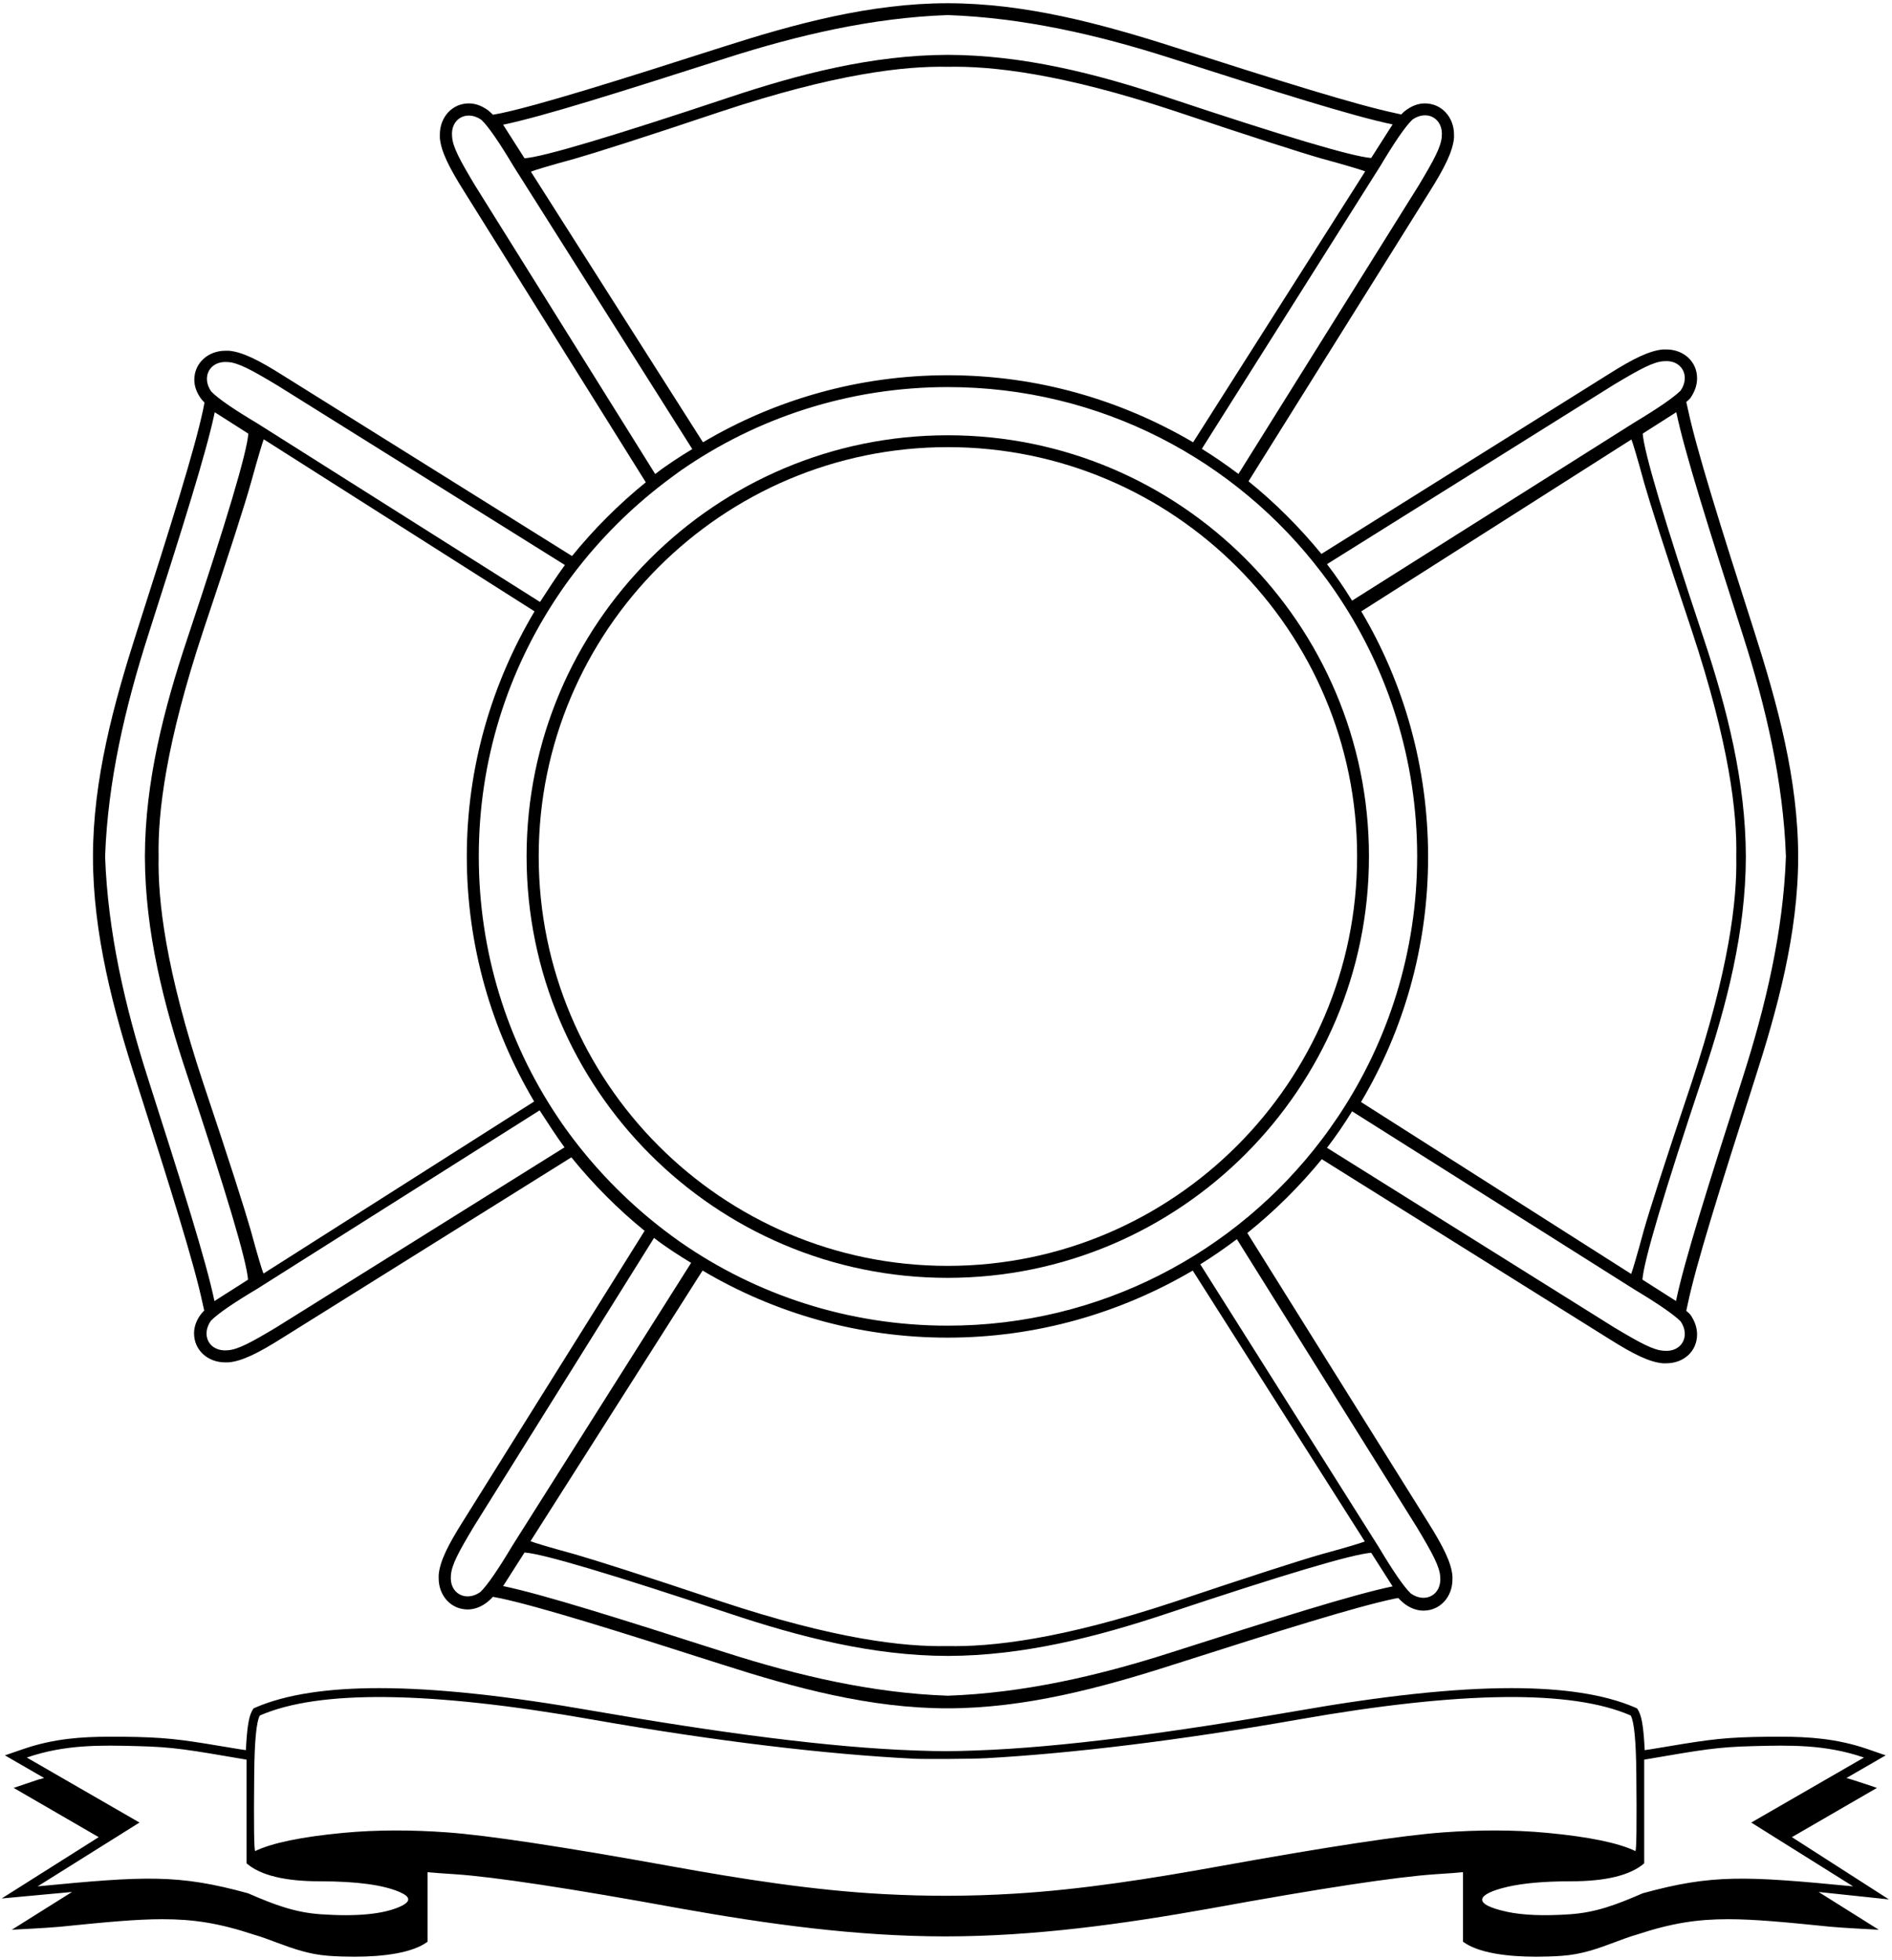 <?xml version="1.0" encoding="UTF-8"?>
<svg xmlns="http://www.w3.org/2000/svg" xmlns:xlink="http://www.w3.org/1999/xlink" width="502pt" height="520pt" viewBox="0 0 502 520" version="1.1">
<g id="surface1">
<path style=" stroke:none;fill-rule:nonzero;fill:rgb(0%,0%,0%);fill-opacity:1;" d="M 501.184 503.996 L 475.441 487.473 L 498.008 474.406 C 498.008 474.406 490.961 472.023 489.922 471.781 L 500.324 465.77 L 495.418 464.074 C 487.363 461.309 479.797 460.828 472.57 460.828 C 470.117 460.828 467.734 460.828 465.348 460.895 C 455.707 461.137 451.73 461.863 438.047 464.145 C 437.492 464.246 436.941 464.316 436.387 464.387 C 436.145 459.375 435.73 455.746 434.797 454.051 L 434.383 453.328 L 433.691 453.016 C 425.711 449.594 414.754 447.934 400.996 447.934 C 385.723 447.934 366.781 450.008 344.109 453.984 C 311.227 459.711 281.691 463.68 258.898 464.48 C 252.262 464.711 249.781 464.719 243.059 464.488 C 220.199 463.715 190.547 459.734 157.52 453.984 C 134.848 450.008 115.906 447.934 100.633 447.934 C 86.879 447.934 75.922 449.594 67.938 453.016 L 67.246 453.328 L 66.832 454.051 C 65.898 455.746 65.484 459.375 65.242 464.387 C 64.691 464.316 64.137 464.246 63.582 464.145 C 49.898 461.863 45.922 461.137 36.281 460.895 C 33.895 460.828 31.512 460.828 29.059 460.828 C 21.836 460.828 14.266 461.309 6.246 464.074 L 1.305 465.77 L 11.707 471.781 C 10.672 472.023 9.566 472.367 8.527 472.75 L 3.621 474.406 L 26.188 487.473 L 0.445 503.746 C 0.445 503.746 17.375 502.195 19.105 502.023 L 3.137 512.043 C 6.074 511.871 11.641 511.629 15.926 511.25 C 27.883 510.039 36.074 509.246 43.125 509.246 C 51.316 509.246 58.09 510.281 67.316 513.324 C 69.461 513.945 71.359 514.672 73.297 515.398 C 77.754 517.055 81.969 518.578 87.121 518.957 C 89.504 519.129 91.82 519.199 93.961 519.199 C 101.98 519.199 109.48 518.16 113.453 515.223 L 113.453 496.77 C 116.082 497.012 116.324 497.012 120.852 497.32 C 131.355 498.047 151.23 501.055 180.57 506.41 C 203.656 510.523 227.125 513.809 250.832 513.809 C 274.508 513.809 297.973 510.523 321.059 506.41 C 350.402 501.055 370.273 498.047 380.781 497.32 C 385.309 497.012 385.551 497.012 388.176 496.77 L 388.176 515.223 C 392.148 518.16 399.648 519.199 407.668 519.199 C 409.812 519.199 412.125 519.129 414.512 518.957 C 419.695 518.578 423.91 517.055 428.336 515.398 C 430.27 514.672 432.172 513.945 434.312 513.324 C 443.543 510.281 450.316 509.246 458.508 509.246 C 465.559 509.246 473.781 510.039 485.703 511.25 C 489.992 511.629 495.555 511.871 498.492 512.043 L 482.527 502.023 C 484.254 502.195 501.184 503.996 501.184 503.996 Z M 106.109 505.926 C 101.586 507.941 94.562 508.59 85.047 507.934 C 78.273 507.449 72.949 505.477 65.797 502.367 C 47.34 497.289 38.527 497.77 9.98 500.535 L 37.008 483.602 L 7.113 466.355 C 17.273 462.832 26.914 463.074 36.281 463.316 C 46.234 463.555 49.969 464.281 65.414 466.91 L 65.414 494.418 C 69.078 497.598 75.578 499.188 84.871 499.188 C 94.617 499.188 101.699 500.152 106.047 502.043 C 108.551 503.133 109.52 504.406 106.109 505.926 Z M 382.938 486.211 C 372.246 486.977 352.258 490.008 322.961 495.301 C 305.738 498.414 287.074 501.406 268.945 502.484 C 257.172 503.188 246.25 503.215 234.312 502.578 C 215.672 501.586 196.395 498.508 178.652 495.301 C 149.355 490.008 129.367 486.977 118.676 486.211 C 109.473 485.547 100.223 485.473 91.027 486.344 C 79.977 487.395 72.203 489.004 67.707 491.164 C 67.402 490.992 67.316 484.156 67.449 470.66 C 67.535 461.977 68.027 456.828 68.938 455.199 C 84.656 448.324 114.039 448.684 157.094 456.258 C 189.941 462.047 219.547 465.523 242.551 466.664 C 245.406 466.805 257.922 466.734 261.742 466.523 C 284.348 465.254 312.934 461.824 344.523 456.258 C 387.578 448.684 416.961 448.324 432.68 455.199 C 433.59 456.828 434.082 461.977 434.164 470.66 C 434.297 484.156 434.215 490.992 433.91 491.164 C 429.414 489.004 421.641 487.395 410.59 486.344 C 401.395 485.473 392.145 485.547 382.938 486.211 Z M 435.867 502.367 C 428.715 505.477 423.395 507.449 416.617 507.934 C 409.68 508.414 404.066 508.199 399.785 507.266 C 390.184 505.176 392.023 502.531 399.828 500.691 C 404.066 499.695 409.73 499.188 416.793 499.188 C 426.09 499.188 432.586 497.598 436.25 494.418 L 436.25 466.91 C 451.699 464.281 455.43 463.555 465.383 463.316 C 474.75 463.074 484.391 462.832 494.555 466.355 L 464.656 483.602 L 491.684 500.535 C 463.137 497.77 454.324 497.289 435.867 502.367 "/>
<path style=" stroke:none;fill-rule:nonzero;fill:rgb(0%,0%,0%);fill-opacity:1;" d="M 53.77 345.91 L 54.184 347.742 C 53.941 347.984 53.699 348.297 53.457 348.539 C 52.18 350.129 51.488 351.961 51.488 353.793 C 51.488 358.25 55.117 361.5 59.746 361.5 L 60.609 361.5 C 64.207 361.188 68.422 359.113 75.094 354.898 L 151.473 307.172 L 151.609 307.102 C 157.348 314.188 163.879 320.785 171.031 326.594 L 122.992 403.422 C 118.777 410.09 116.703 414.309 116.391 417.902 L 116.391 418.766 C 116.391 423.398 119.641 427.059 124.098 427.059 C 125.93 427.059 127.762 426.336 129.352 425.055 C 129.836 424.641 130.285 424.262 130.77 423.707 L 132.773 424.09 C 143.246 426.336 163.082 432.52 191.629 441.68 C 210.707 447.797 230.82 453.293 251.352 453.293 C 271.879 453.293 291.992 447.902 311.176 441.75 C 339.723 432.625 359.523 426.402 370.031 424.191 L 371 424.02 C 371.449 424.504 371.934 424.988 372.414 425.367 C 374.008 426.645 375.84 427.371 377.668 427.371 C 382.129 427.371 385.375 423.707 385.375 419.078 L 385.375 418.215 C 385.066 414.617 382.992 410.438 378.773 403.73 L 330.977 327.215 L 330.977 327.145 C 338.199 321.34 344.801 314.809 350.711 307.586 L 426.746 355.141 C 433.414 359.355 437.633 361.43 441.227 361.742 L 442.09 361.742 C 446.789 361.742 450.281 358.492 450.281 354.102 C 450.281 352.27 449.66 350.543 448.555 348.918 L 448.379 348.711 L 448.137 348.469 C 447.895 348.227 447.652 348.055 447.414 347.812 L 447.828 345.91 C 450.039 335.406 456.262 315.602 465.383 287.055 C 471.535 267.98 477.102 247.828 477.102 227.336 C 477.102 206.875 471.605 186.762 465.488 167.648 C 456.328 139.102 450.145 119.301 447.895 108.793 L 447.414 106.648 C 447.723 106.406 447.895 106.27 448.137 106.027 L 448.379 105.785 L 448.555 105.543 C 449.66 103.953 450.281 102.191 450.281 100.359 C 450.281 96.004 446.789 92.723 442.09 92.723 L 441.227 92.723 C 437.633 93.066 433.414 95.105 426.746 99.324 L 350.609 146.98 C 344.801 139.898 338.375 133.469 331.289 127.73 L 331.359 127.559 L 379.191 51.043 C 383.406 44.371 385.445 40.156 385.789 36.598 L 385.789 35.699 C 385.789 31.102 382.508 27.438 378.051 27.438 C 376.219 27.438 374.422 28.164 372.832 29.406 C 372.484 29.648 372.176 29.996 371.793 30.375 L 370.102 29.996 C 359.594 27.75 339.789 21.562 311.242 12.402 C 292.098 6.285 271.949 0.859 251.422 0.859 C 230.926 0.859 210.777 6.355 191.699 12.473 C 163.152 21.633 143.348 27.816 132.844 30.062 L 130.77 30.445 C 130.457 30.062 130.043 29.754 129.664 29.406 C 128.074 28.164 126.242 27.438 124.41 27.438 C 119.953 27.438 116.703 31.102 116.703 35.699 L 116.703 36.598 C 117.016 40.156 119.09 44.371 123.305 51.043 L 171.344 127.973 C 164.188 133.781 157.59 140.383 151.781 147.535 L 151.539 147.398 L 75.16 99.668 C 68.492 95.453 64.273 93.379 60.715 93.066 L 59.816 93.066 C 55.219 93.066 51.555 96.316 51.555 100.773 C 51.555 102.605 52.281 104.438 53.527 106.027 C 53.77 106.27 54.012 106.582 54.254 106.824 L 53.871 108.793 C 51.625 119.301 45.441 139.102 36.281 167.648 C 30.164 186.762 24.668 206.875 24.668 227.336 C 24.668 247.762 30.059 267.98 36.211 287.055 C 45.336 315.602 51.555 335.406 53.77 345.91 Z M 73.434 352.133 C 66.523 356.281 63.098 358.113 60.402 358.285 C 55.531 358.734 53.25 354.312 55.945 350.473 C 57.777 348.574 61.891 345.773 68.25 341.973 L 143.176 294.625 C 145.355 297.977 147.496 301.328 149.777 304.441 Z M 54.012 167.098 C 60.922 146.496 65.07 133.539 66.555 128.18 C 68.492 121.199 69.668 117.297 69.977 116.57 L 141.828 162.223 C 130.527 181.23 123.855 203.453 123.855 227.23 C 123.855 251.008 130.457 273.266 141.727 292.273 L 69.906 337.93 C 69.598 337.238 68.387 333.332 66.488 326.316 C 64.965 320.992 60.852 308.035 53.941 287.438 C 43.918 257.195 41.844 238.914 42.086 227.301 C 41.844 215.688 43.988 197.301 54.012 167.098 Z M 127.453 422.43 C 123.613 425.16 119.156 422.844 119.641 418.004 C 119.812 415.273 121.645 411.855 125.793 404.941 L 173.52 328.492 L 173.555 328.492 C 176.664 330.914 180.02 333.055 183.371 335.094 L 135.953 410.125 C 132.152 416.484 129.316 420.633 127.453 422.43 Z M 186.41 337.133 C 205.422 348.402 227.711 354.934 251.387 354.934 C 275.094 354.934 297.281 348.402 316.465 337.133 L 362.117 409.02 C 361.391 409.332 357.52 410.539 350.504 412.441 C 345.184 413.961 332.223 418.109 311.625 425.023 C 281.383 435.043 262.996 437.016 251.387 436.773 C 239.773 437.016 221.492 434.941 191.25 424.918 C 170.652 418.004 157.691 413.895 152.371 412.371 C 145.387 410.473 141.484 409.262 140.758 408.949 Z M 310.32 438.602 C 291.219 444.715 271.414 449.25 251.453 449.945 C 231.488 449.25 211.77 444.637 192.664 438.527 C 164.219 429.422 144.25 423.098 133.492 420.852 L 139.172 411.945 C 144.137 412.297 162.211 417.676 193.406 428.082 C 212.207 434.355 231.543 439.352 251.453 439.387 C 271.363 439.352 290.777 434.434 309.578 428.16 C 340.773 417.754 358.852 412.375 363.816 412.023 L 369.492 420.93 C 358.734 423.176 338.766 429.5 310.32 438.602 Z M 375.977 405.32 C 380.121 412.234 381.953 415.656 382.129 418.352 C 382.578 423.223 378.152 425.539 374.316 422.809 C 372.414 420.977 369.617 416.863 365.816 410.508 L 318.469 335.477 C 321.82 333.402 325 331.191 328.18 328.805 Z M 441.414 358.41 C 438.707 358.25 435.297 356.414 428.359 352.27 L 352.09 304.562 C 354.477 301.461 356.703 298.195 358.746 294.879 L 433.566 342.105 C 439.906 345.914 444.016 348.742 445.895 350.59 C 448.57 354.434 446.266 358.887 441.414 358.41 Z M 448.762 287.473 C 441.848 308.07 437.699 321.027 436.18 326.352 C 434.281 333.367 433.105 337.273 432.793 338.031 L 361.113 292.414 C 372.414 273.406 378.914 251.148 378.914 227.371 C 378.914 203.594 372.484 181.23 361.184 162.223 L 432.863 116.605 C 433.172 117.363 434.383 121.27 436.285 128.285 C 437.805 133.605 441.918 146.566 448.828 167.164 C 458.852 197.406 460.926 215.652 460.684 227.266 C 460.926 238.879 458.781 257.23 448.762 287.473 Z M 462.438 168.547 C 468.539 187.625 473.152 207.316 473.855 227.258 C 473.152 247.195 468.465 266.965 462.359 286.043 C 453.254 314.492 446.934 334.461 444.688 345.215 L 435.781 339.539 C 436.129 334.574 441.512 316.496 451.914 285.301 C 458.184 266.527 463.172 247.219 463.223 227.336 C 463.172 207.449 458.262 188.062 451.996 169.289 C 441.59 138.094 436.207 120.016 435.859 115.051 L 444.766 109.375 C 447.012 120.129 453.332 140.102 462.438 168.547 Z M 428.359 101.984 C 435.297 97.844 438.707 96.008 441.414 95.848 C 446.266 95.371 448.57 99.824 445.895 103.668 C 444.016 105.516 439.906 108.344 433.566 112.152 L 358.746 159.379 C 356.703 156.059 354.477 152.797 352.09 149.695 Z M 374.73 31.758 C 378.566 29.027 382.992 31.344 382.543 36.215 C 382.371 38.91 380.539 42.332 376.391 49.246 L 328.594 125.762 C 325.414 123.379 322.234 121.164 318.883 119.094 L 366.23 44.062 C 370.031 37.703 372.832 33.59 374.73 31.758 Z M 316.566 117.363 C 297.387 106.098 275.199 99.566 251.488 99.566 C 227.816 99.566 205.523 106.098 186.516 117.363 L 140.859 45.547 C 141.586 45.234 145.492 44.027 152.473 42.125 C 157.797 40.605 170.758 36.492 191.355 29.578 C 221.594 19.559 239.879 17.484 251.488 17.727 C 263.102 17.484 281.488 19.453 311.727 29.477 C 332.324 36.391 345.285 40.535 350.609 42.059 C 357.625 43.957 361.496 45.168 362.223 45.477 Z M 192.664 15.422 C 211.77 9.309 231.488 4.695 251.453 4 C 271.414 4.695 291.219 9.23 310.32 15.34 C 338.766 24.445 358.734 30.77 369.492 33.016 L 363.816 41.922 C 358.852 41.57 340.773 36.191 309.578 25.785 C 290.777 19.512 271.363 14.594 251.453 14.559 C 231.543 14.594 212.207 19.59 193.406 25.863 C 162.211 36.27 144.137 41.648 139.172 42 L 133.492 33.094 C 144.25 30.848 164.219 24.523 192.664 15.422 Z M 126.105 49.312 C 121.957 42.402 120.125 38.98 119.953 36.25 C 119.469 31.41 123.926 29.098 127.762 31.828 C 129.629 33.625 132.465 37.77 136.266 44.129 L 183.68 119.16 C 180.328 121.199 176.977 123.344 173.867 125.762 L 173.832 125.762 Z M 152.336 152.027 C 159.246 142.973 167.367 134.852 176.457 127.938 C 177.805 126.902 179.152 125.934 180.57 124.898 C 200.684 110.902 225.188 102.711 251.523 102.711 C 291.926 102.711 327.973 122.031 350.711 152.027 C 352.301 154.102 353.824 156.246 355.238 158.387 C 368.371 178.121 376.012 201.727 376.012 227.195 C 376.012 252.633 368.305 276.344 355.172 296.074 C 353.719 298.219 352.234 300.363 350.645 302.438 C 327.902 332.434 291.855 351.754 251.453 351.754 C 225.121 351.754 200.617 343.562 180.504 329.566 C 179.051 328.527 177.703 327.562 176.355 326.523 C 167.301 319.613 159.18 311.488 152.266 302.438 C 150.676 300.363 149.156 298.219 147.738 296.074 C 134.605 276.344 127.035 252.633 127.035 227.195 C 127.035 201.727 134.676 178.121 147.809 158.387 C 149.227 156.246 150.746 154.102 152.336 152.027 Z M 60.508 96.074 C 63.203 96.246 66.625 98.078 73.535 102.227 L 149.883 149.922 C 147.602 153.031 145.457 156.383 143.281 159.734 L 68.352 112.387 C 61.992 108.586 57.883 105.785 56.051 103.887 C 53.355 100.051 55.637 95.625 60.508 96.074 Z M 39.305 168.559 C 48.41 140.109 54.73 120.141 56.98 109.387 L 65.887 115.062 C 65.535 120.027 60.156 138.105 49.75 169.301 C 43.48 188.074 38.492 207.383 38.445 227.266 C 38.492 247.152 43.402 266.535 49.672 285.312 C 60.078 316.508 65.457 334.586 65.809 339.551 L 56.902 345.227 C 54.652 334.473 48.332 314.504 39.227 286.055 C 33.125 266.977 28.594 247.207 27.887 227.266 C 28.594 207.328 33.203 187.637 39.305 168.559 "/>
<path style=" stroke:none;fill-rule:nonzero;fill:rgb(0%,0%,0%);fill-opacity:1;" d="M 251.422 339.07 C 313.039 339.07 363.223 288.887 363.223 227.23 C 363.223 165.609 313.109 115.496 251.488 115.496 C 189.832 115.496 139.719 165.609 139.719 227.23 C 139.719 288.887 189.766 339.07 251.422 339.07 Z M 251.488 118.645 C 311.383 118.645 360.078 167.34 360.078 227.23 C 360.078 287.125 311.312 335.891 251.422 335.891 C 191.527 335.891 142.934 287.125 142.934 227.23 C 142.934 167.34 191.598 118.645 251.488 118.645 "/>
</g>
</svg>
